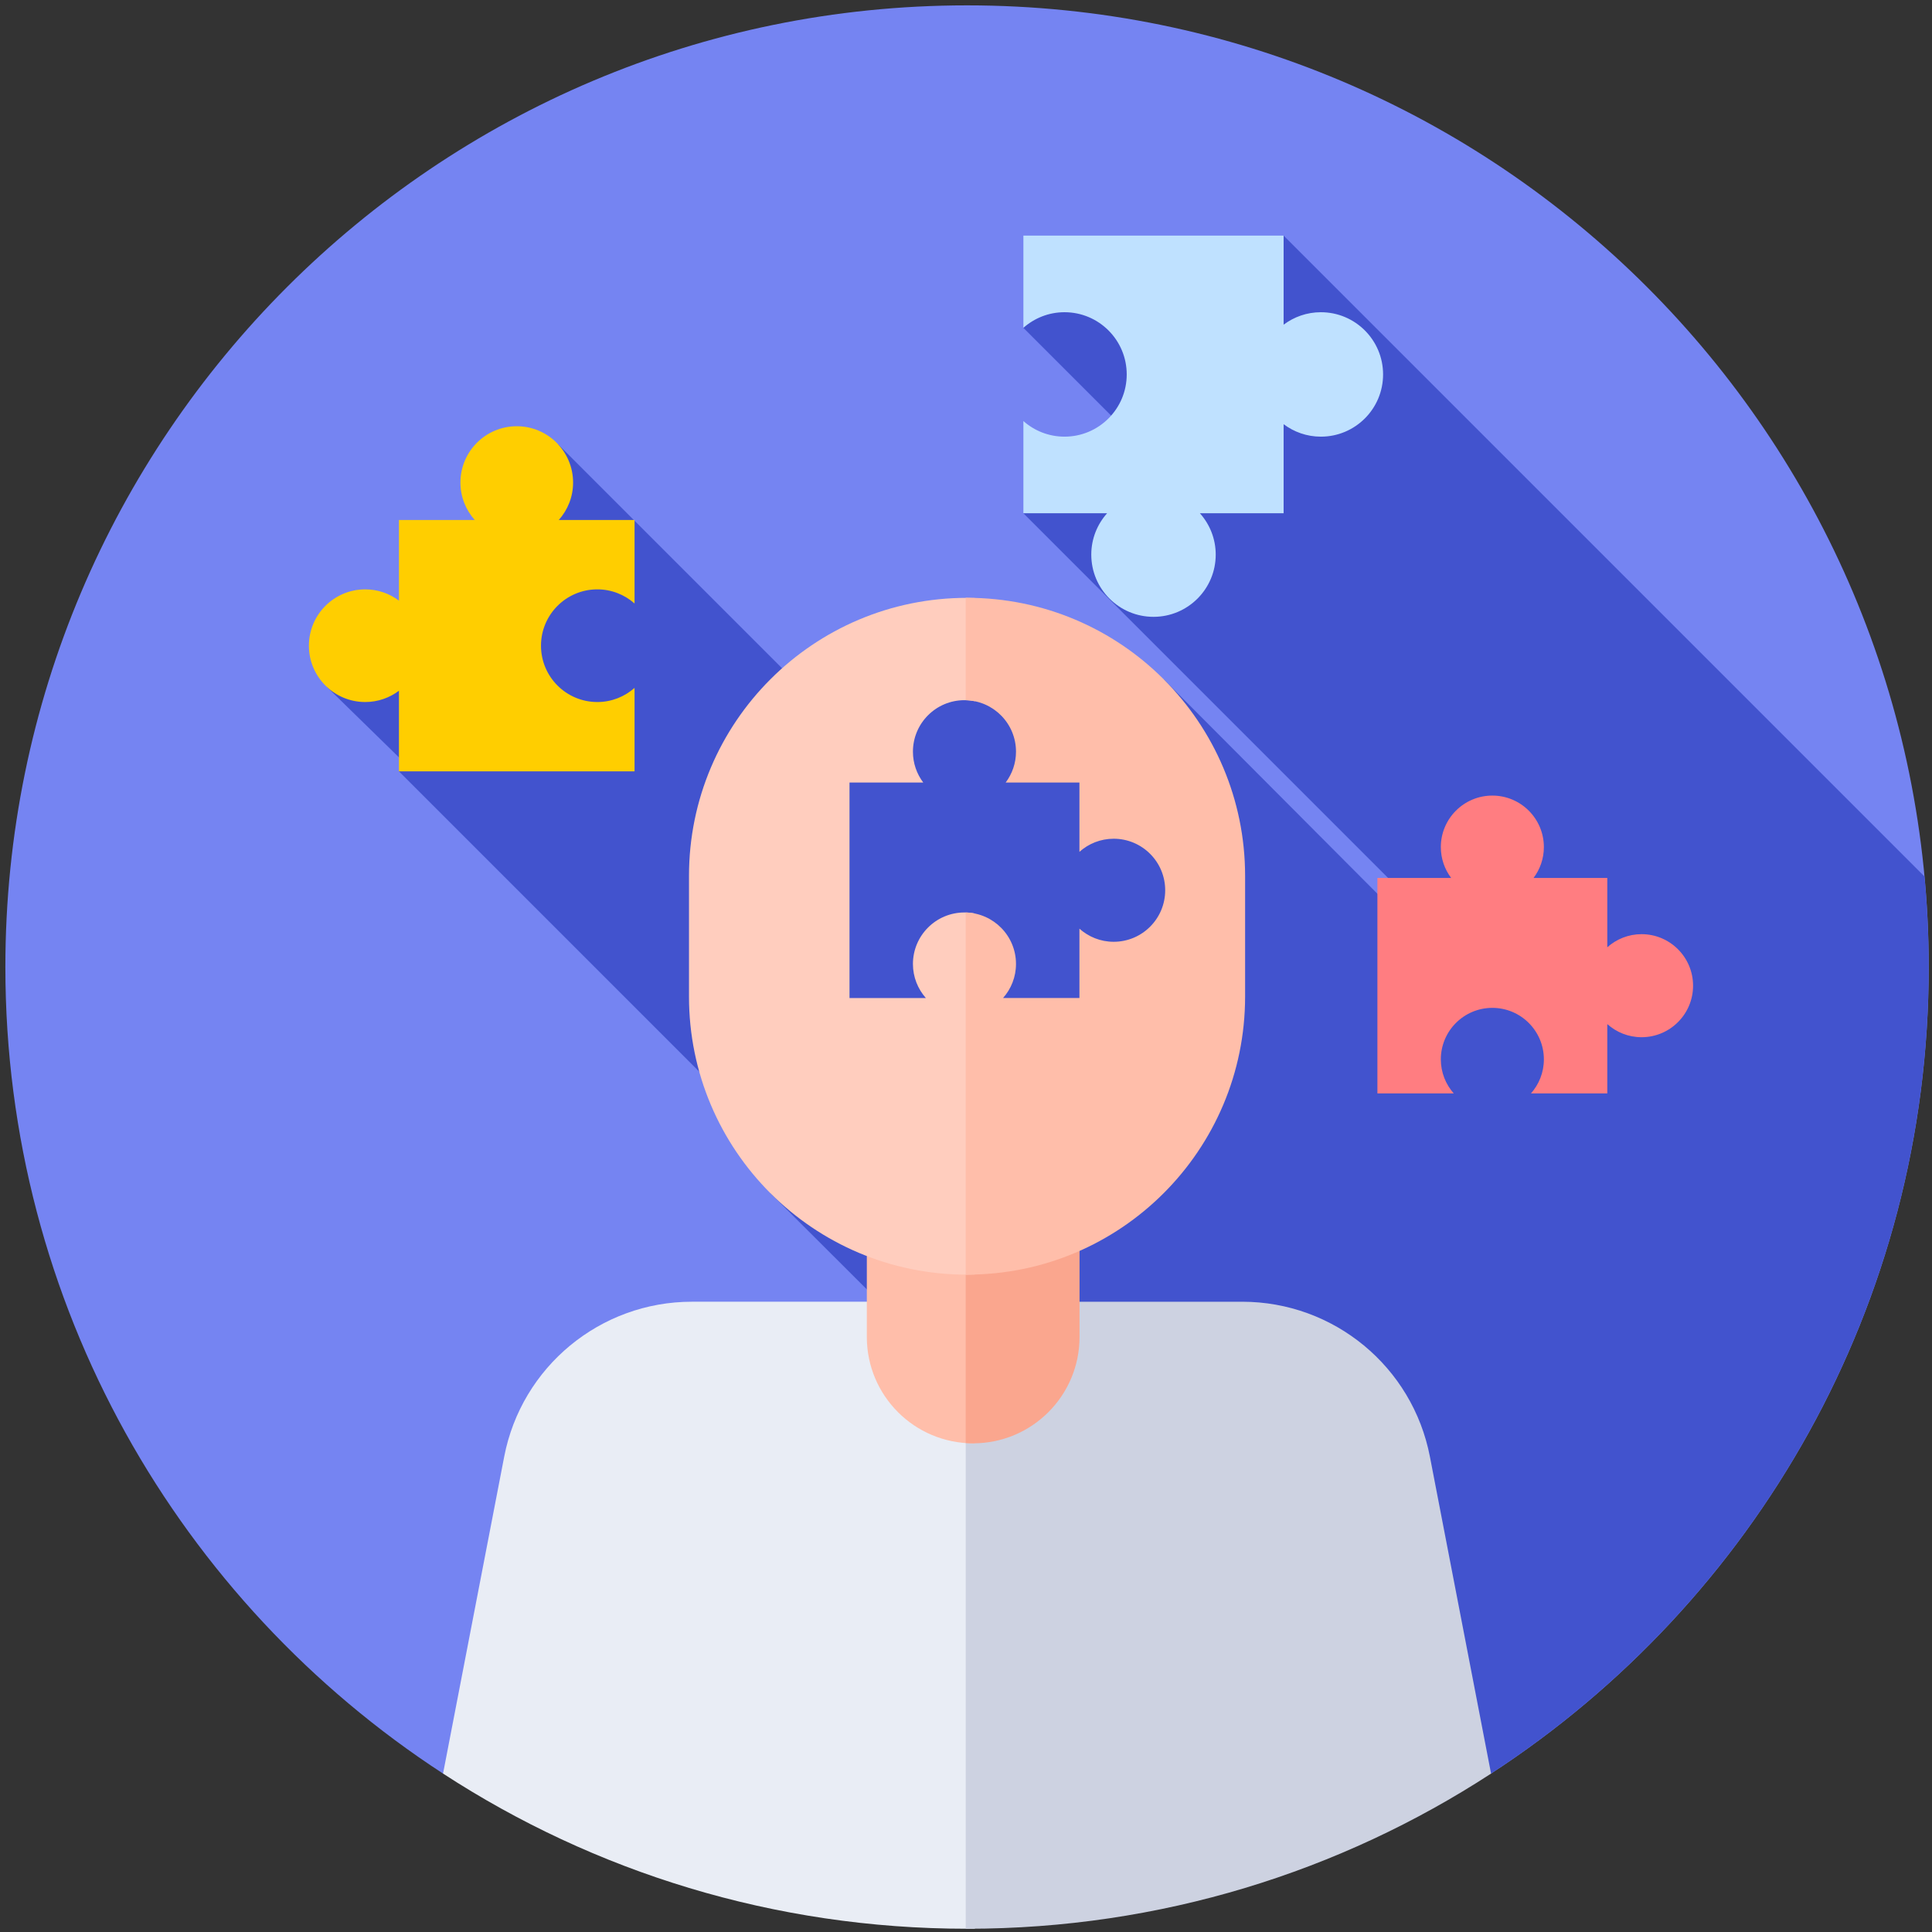 <svg width="900" height="900" version="1.1" viewBox="0 0 238.12 238.12" xmlns="http://www.w3.org/2000/svg">
 <rect x="0" y="0" width="238.12" height="238.12" fill="#333333" stroke="none"/>
 <g transform="matrix(.463 0 0 .463 .662 .661)">
  <path d="m116.51 470.7c-70.139-45.662-116.51-124.76-116.51-214.7 0-141.38 114.62-256 256-256s256 114.62 256 256c0 89.932-46.373 169.03-116.51 214.7z" fill="#7584f2"/>
  <path d="m510.88 231.91-170.62-170.62-51.941 4.383-17.332 20.162 29.537 29.537-29.537 19.826 104.74 104.74-3.841 3.224-63.451-63.671-96.039 2.615-65.358-65.358-61.372 64.764 20.125 19.667-1.031 2.722 105.2 105.2-6.32 7.081 154.84 154.5h36.995c70.138-45.662 116.51-124.76 116.51-214.7 0-8.124-0.379-16.16-1.119-24.091z" fill="#4253ce"/>
  <path d="m182.75 345.09c-24.384 0-45.341 17.299-49.961 41.241l-16.28 84.366c40.127 26.126 88.034 41.305 139.49 41.305 0.691 0 1.379-0.014 2.068-0.019l12.924-76.981-12.923-89.912z" fill="#e9edf5"/>
  <path d="m395.49 470.7-16.281-84.366c-4.62-23.943-25.577-41.241-49.961-41.241h-73.602v166.91c0.119 0 0.237 3e-3 0.356 3e-3 51.453-1e-3 99.36-15.18 139.49-41.305z" fill="#cdd2e1"/>
  <path d="m229.32 326.15v28.317c0 15.639 12.678 28.317 28.317 28.317 0.146 0 0.291-9e-3 0.436-0.011l3.636-30.195-3.636-26.428z" fill="#ffbeaa"/>
  <path d="m255.64 326.15v56.557c0.657 0.046 1.319 0.077 1.988 0.077 15.639 0 28.317-12.678 28.317-28.317v-28.317z" fill="#faa68e"/>
  <path d="m157.58 155.46c3.803 0 7.265 1.427 9.909 3.761v-22.222h-20.176c2.365-2.651 3.814-6.136 3.814-9.967 0-8.282-6.714-14.996-14.996-14.996s-14.996 6.714-14.996 14.996c0 3.831 1.449 7.316 3.814 9.967h-20.177v21.465c-2.504-1.878-5.605-3.004-8.976-3.004-8.282 0-14.996 6.714-14.996 14.996s6.714 14.996 14.996 14.996c3.371 0 6.472-1.126 8.976-3.004v21.465h62.717v-22.222c-2.643 2.333-6.105 3.761-9.909 3.761-8.282 0-14.996-6.714-14.996-14.996s6.714-14.996 14.996-14.996z" fill="#ffce00"/>
  <path d="m281.94 114.81c-4.201 0-8.025-1.576-10.944-4.154v24.545h22.285c-2.612 2.928-4.212 6.777-4.212 11.009 0 9.148 7.416 16.563 16.563 16.563 9.148 0 16.563-7.416 16.563-16.563 0-4.232-1.601-8.081-4.212-11.009h22.286v-23.708c2.766 2.074 6.191 3.318 9.915 3.318 9.148 0 16.563-7.416 16.563-16.563s-7.416-16.563-16.563-16.563c-3.724 0-7.148 1.244-9.915 3.318v-23.71h-69.273v24.545c2.92-2.577 6.744-4.154 10.944-4.154 9.148 0 16.563 7.416 16.563 16.563s-7.415 16.563-16.563 16.563z" fill="#bfe1ff"/>
  <path d="m255.31 241.47c-7.575 0-13.716 6.141-13.716 13.715 0 3.479 1.305 6.645 3.44 9.063h-20.325v-57.362h19.632c-1.717-2.291-2.747-5.127-2.747-8.21 0-7.575 6.141-13.716 13.716-13.716 0.944 0 1.865 0.096 2.755 0.277l3.931-12.909-3.932-14.558c-0.689-0.019-1.375-0.052-2.068-0.052-40.878 0-74.017 33.138-74.017 74.017v32.135c0 40.879 33.139 74.017 74.017 74.017 0.694 0 1.379-0.033 2.068-0.052l3.932-42.803-3.932-53.285c-0.89-0.181-1.811-0.277-2.754-0.277z" fill="#ffcdbe"/>
  <path d="m256 157.71c-0.12 0-0.237 8e-3 -0.356 9e-3v27.25c7.421 0.177 13.385 6.236 13.385 13.699 0 3.083-1.03 5.919-2.747 8.21h19.632v18.454c2.424-2.163 5.612-3.488 9.116-3.488 7.575 0 13.715 6.141 13.715 13.716s-6.141 13.716-13.715 13.716c-3.504 0-6.692-1.326-9.116-3.488v18.454h-20.325c2.134-2.418 3.44-5.584 3.44-9.063 0-7.463-5.964-13.521-13.385-13.699v96.391c0.119 1e-3 0.237 9e-3 0.356 9e-3 40.878 0 74.017-33.138 74.017-74.017v-32.135c0-40.88-33.139-74.018-74.017-74.018z" fill="#ffbeaa"/>
  <path d="m409.55 280.58c0 3.479-1.305 6.645-3.439 9.063h20.324v-18.454c2.424 2.163 5.612 3.488 9.116 3.488 7.575 0 13.716-6.141 13.716-13.715 0-7.575-6.141-13.716-13.716-13.716-3.504 0-6.692 1.325-9.116 3.488v-18.454h-19.632c1.717-2.291 2.747-5.126 2.747-8.21 0-7.575-6.141-13.715-13.715-13.715s-13.715 6.141-13.715 13.715c0 3.083 1.03 5.919 2.747 8.21h-19.632v57.362h20.325c-2.134-2.418-3.44-5.584-3.44-9.063 0-7.575 6.141-13.715 13.715-13.715s13.715 6.141 13.715 13.716z" fill="#ff7d81"/>
 </g>
</svg>
